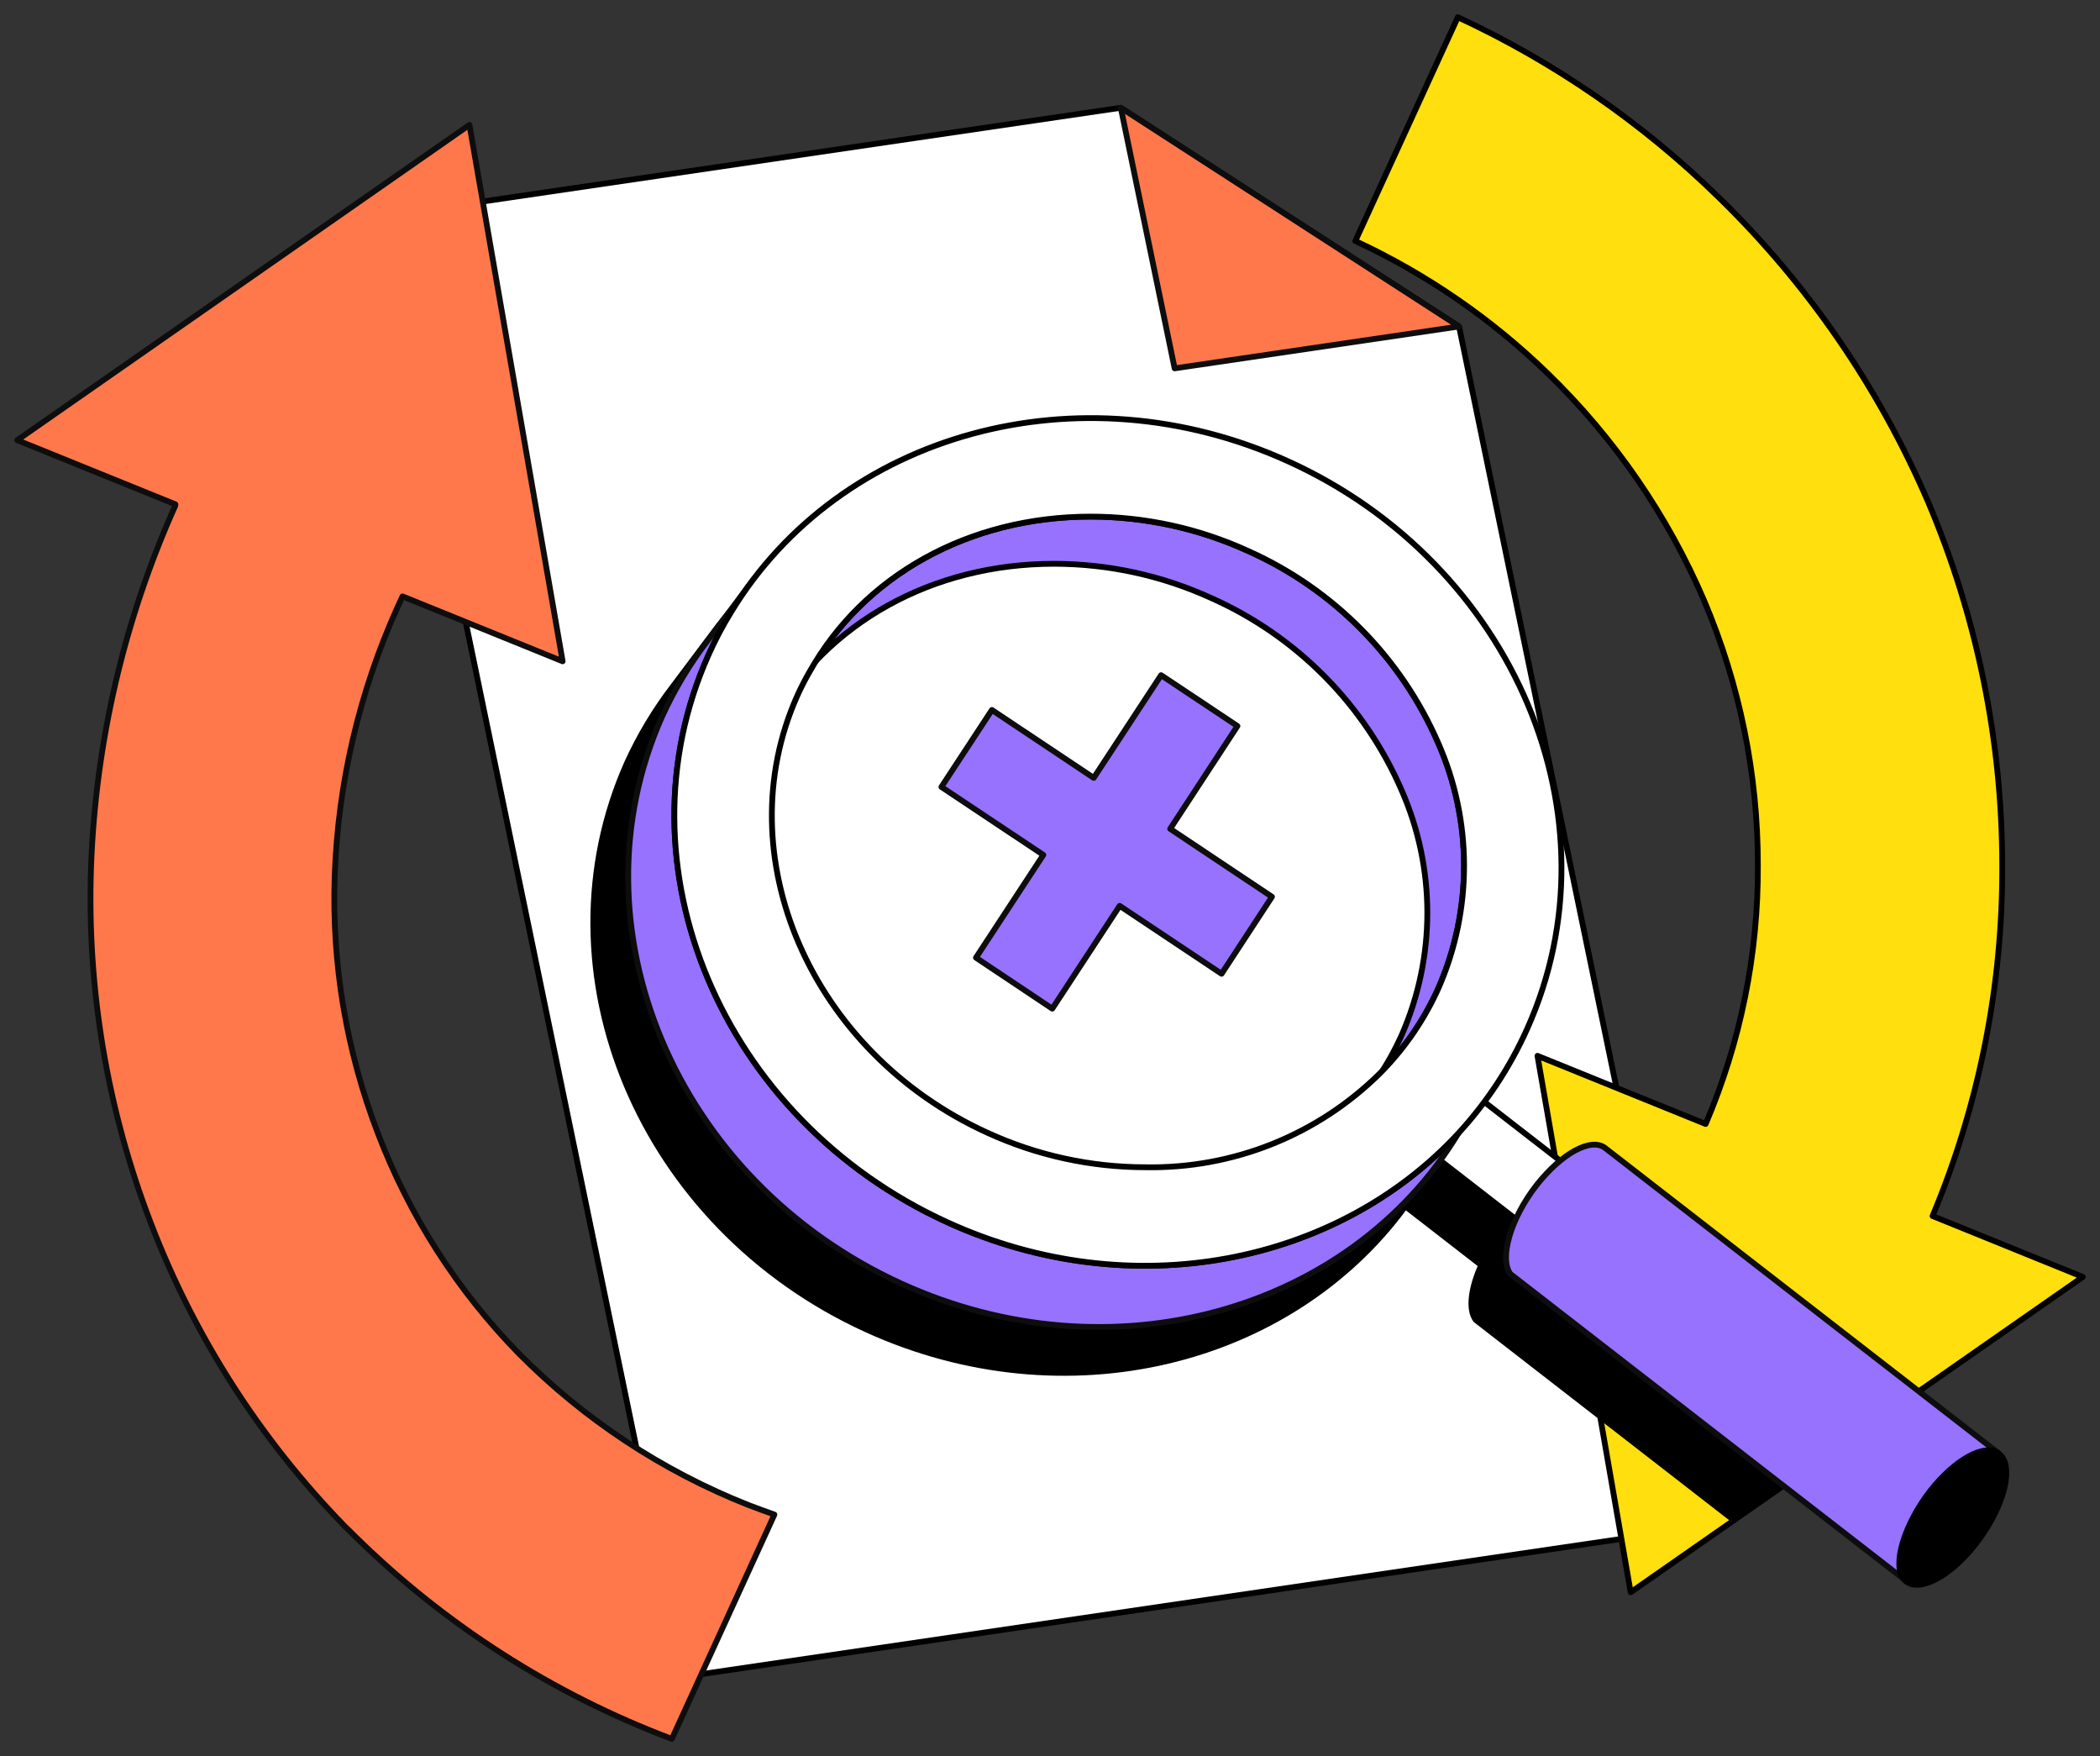 <svg width="122" height="102" viewBox="0 0 122 102" fill="none" xmlns="http://www.w3.org/2000/svg">
<rect x="0" y="0" width="122" height="102" fill="#333333" stroke="none"/>
<path d="M99.174 88.65L39.721 97.388L22.184 12.564L65.113 6.259L84.764 18.962L99.174 88.65Z" fill="white" stroke="black" stroke-width="0.336" stroke-linecap="round" stroke-linejoin="round"/>
<path d="M84.764 18.962L68.241 21.395L65.113 6.259L84.764 18.962Z" fill="#FF784B" stroke="#0D0D0D" stroke-width="0.336" stroke-linejoin="round"/>
<path d="M112.272 70.628C114.975 64.174 116.352 57.243 116.32 50.247C116.313 43.008 114.853 35.844 112.026 29.179C109.163 22.515 105.012 16.481 99.809 11.424C95.397 7.119 90.286 3.595 84.693 1L78.738 13.996C82.877 15.92 86.662 18.527 89.934 21.708C93.794 25.455 96.874 29.929 98.996 34.871C101.064 39.733 102.128 44.963 102.123 50.247C102.153 55.414 101.12 60.532 99.09 65.283L89.32 61.324L94.735 92.482L121.001 74.167L112.272 70.628Z" fill="#FFDF0D" stroke="black" stroke-width="0.336" stroke-linecap="round" stroke-linejoin="round"/>
<path d="M43.483 87.417C38.477 85.437 33.936 82.441 30.146 78.619C26.574 74.967 23.789 70.621 21.965 65.849C20.125 61.078 19.267 55.984 19.444 50.873C19.635 45.497 20.869 40.209 23.078 35.304C23.172 35.084 23.278 34.878 23.385 34.638L32.687 38.41L27.272 7.252L1 25.567L10.189 29.292C10.188 29.315 10.188 29.337 10.189 29.359C7.213 35.984 5.548 43.123 5.288 50.38C5.047 57.431 6.228 64.457 8.762 71.041C11.284 77.621 15.123 83.617 20.044 88.663L20.171 88.783C25.329 93.977 31.51 98.044 38.322 100.727C38.555 100.807 38.795 100.913 39.029 101L44.99 87.97C44.443 87.777 43.963 87.597 43.483 87.417Z" fill="#FF784B" stroke="#0D0D0D" stroke-width="0.336" stroke-linejoin="round"/>
<path d="M88.645 70.088L84.225 66.662C85.213 65.339 86.055 63.914 86.739 62.41C92.2 50.207 85.978 35.458 72.849 29.466C61.366 24.247 48.403 27.466 41.668 36.451L41.782 36.291L39.114 39.843C38.061 41.215 37.166 42.702 36.447 44.275C30.986 56.479 37.207 71.235 50.344 77.22C61.893 82.485 74.949 79.219 81.644 70.062L86.052 73.481C85.451 74.814 85.291 76.053 85.732 76.66L100.715 88.284L108.577 82.798L91.24 69.329C90.666 68.942 89.686 69.269 88.645 70.088ZM81.571 60.091C80.746 61.926 79.599 63.599 78.183 65.03C76.388 66.809 74.254 68.21 71.907 69.15C69.56 70.09 67.048 70.55 64.52 70.501C61.362 70.502 58.241 69.82 55.371 68.502C45.109 63.837 40.148 52.433 44.316 43.122C44.529 42.656 44.756 42.196 45.016 41.749C48.157 36.144 54.285 32.712 61.366 32.712C64.524 32.711 67.645 33.393 70.515 34.711C75.465 36.919 79.405 40.903 81.557 45.875C82.542 48.115 83.052 50.535 83.054 52.981C83.057 55.428 82.552 57.849 81.571 60.091Z" fill="black" stroke="black" stroke-width="0.336" stroke-linejoin="round"/>
<path d="M83.557 43.169C81.401 38.199 77.462 34.216 72.515 32.005C69.644 30.69 66.524 30.008 63.366 30.006C56.284 30.006 50.156 33.431 47.016 39.043C48.809 37.259 50.944 35.853 53.292 34.911C55.641 33.968 58.155 33.508 60.685 33.558C63.841 33.557 66.96 34.239 69.827 35.557C74.78 37.763 78.724 41.747 80.876 46.721C81.861 48.962 82.37 51.382 82.37 53.829C82.37 56.276 81.861 58.697 80.876 60.937C80.669 61.41 80.435 61.87 80.176 62.317C81.593 60.888 82.741 59.215 83.564 57.378C84.545 55.138 85.051 52.718 85.049 50.273C85.048 47.827 84.54 45.408 83.557 43.169Z" fill="#9772FF" stroke="#0D0D0D" stroke-width="0.336" stroke-linejoin="round"/>
<path d="M83.258 61.697L80.711 65.109L91.353 73.361L93.9 69.948L83.258 61.697Z" fill="white" stroke="black" stroke-width="0.336" stroke-linejoin="round"/>
<path d="M93.228 66.662C92.414 66.069 90.721 66.989 89.267 68.835C87.747 70.781 87.093 73.087 87.746 73.994L110.625 91.736L116.106 84.404L93.228 66.662Z" fill="#9772FF" stroke="#0D0D0D" stroke-width="0.336" stroke-linejoin="round"/>
<path d="M116.393 84.751C116.9 85.717 116.213 87.844 114.759 89.703C113.212 91.669 111.358 92.562 110.625 91.749C109.891 90.936 110.625 88.537 112.138 86.591C113.599 84.744 115.293 83.825 116.106 84.418C116.227 84.505 116.325 84.619 116.393 84.751Z" fill="black" stroke="black" stroke-width="0.336" stroke-linejoin="round"/>
<path d="M81.444 60.091C80.621 61.927 79.474 63.6 78.057 65.03C76.261 66.809 74.127 68.21 71.78 69.15C69.433 70.09 66.921 70.55 64.394 70.501C61.236 70.501 58.115 69.819 55.245 68.502C44.983 63.837 40.021 52.44 44.189 43.122C44.399 42.666 44.633 42.221 44.889 41.789C48.03 36.177 54.158 32.745 61.239 32.745C64.397 32.748 67.517 33.429 70.388 34.744C75.337 36.953 79.277 40.937 81.431 45.908C82.411 48.143 82.918 50.557 82.921 52.998C82.923 55.439 82.42 57.854 81.444 60.091Z" fill="white" stroke="black" stroke-width="0.336" stroke-linejoin="round"/>
<path d="M42.489 35.524C41.987 36.334 41.541 37.178 41.155 38.05C35.694 50.254 41.916 65.01 55.045 70.995C65.714 75.867 77.684 73.441 84.725 65.823C78.424 76.173 64.554 80.106 52.365 74.554C39.228 68.555 33.027 53.813 38.468 41.609C39.186 40.035 40.081 38.548 41.135 37.177L43.803 33.618L42.509 35.524" fill="#9772FF"/>
<path d="M42.489 35.524C41.987 36.334 41.541 37.178 41.155 38.05C35.694 50.254 41.916 65.01 55.045 70.995C65.714 75.867 77.684 73.441 84.725 65.823C78.424 76.173 64.554 80.106 52.365 74.554C39.228 68.555 33.027 53.813 38.468 41.609C39.186 40.035 40.081 38.548 41.135 37.177L43.803 33.618L42.509 35.524" stroke="#0D0D0D" stroke-width="0.336" stroke-linejoin="round"/>
<path d="M74.85 26.8C62.654 21.255 48.785 25.187 42.49 35.524C41.988 36.334 41.542 37.178 41.156 38.05C35.695 50.254 41.916 65.01 55.046 70.995C65.715 75.867 77.684 73.441 84.726 65.823C86.379 64.025 87.73 61.973 88.727 59.744C94.201 47.534 87.98 32.765 74.85 26.8ZM83.572 57.385C82.749 59.221 81.602 60.894 80.185 62.324C78.391 64.104 76.257 65.507 73.909 66.447C71.562 67.386 69.05 67.845 66.522 67.796C63.364 67.793 60.244 67.111 57.373 65.796C47.111 61.131 42.15 49.727 46.317 40.416C46.527 39.947 46.761 39.488 47.018 39.043C50.158 33.431 56.286 30.006 63.368 30.006C66.526 30.008 69.646 30.69 72.517 32.005C77.464 34.216 81.403 38.199 83.559 43.169C84.544 45.409 85.054 47.829 85.056 50.276C85.058 52.722 84.553 55.143 83.572 57.385Z" fill="white" stroke="black" stroke-width="0.336" stroke-linejoin="round"/>
<path d="M73.896 52.086L67.981 48.141L71.889 42.169L67.454 39.216L63.54 45.181L57.625 41.236L54.691 45.708L60.613 49.654L56.699 55.625L61.133 58.585L65.047 52.613L70.968 56.559L73.896 52.086Z" fill="#9772FF" stroke="#0D0D0D" stroke-width="0.336" stroke-linejoin="round"/>
</svg>
